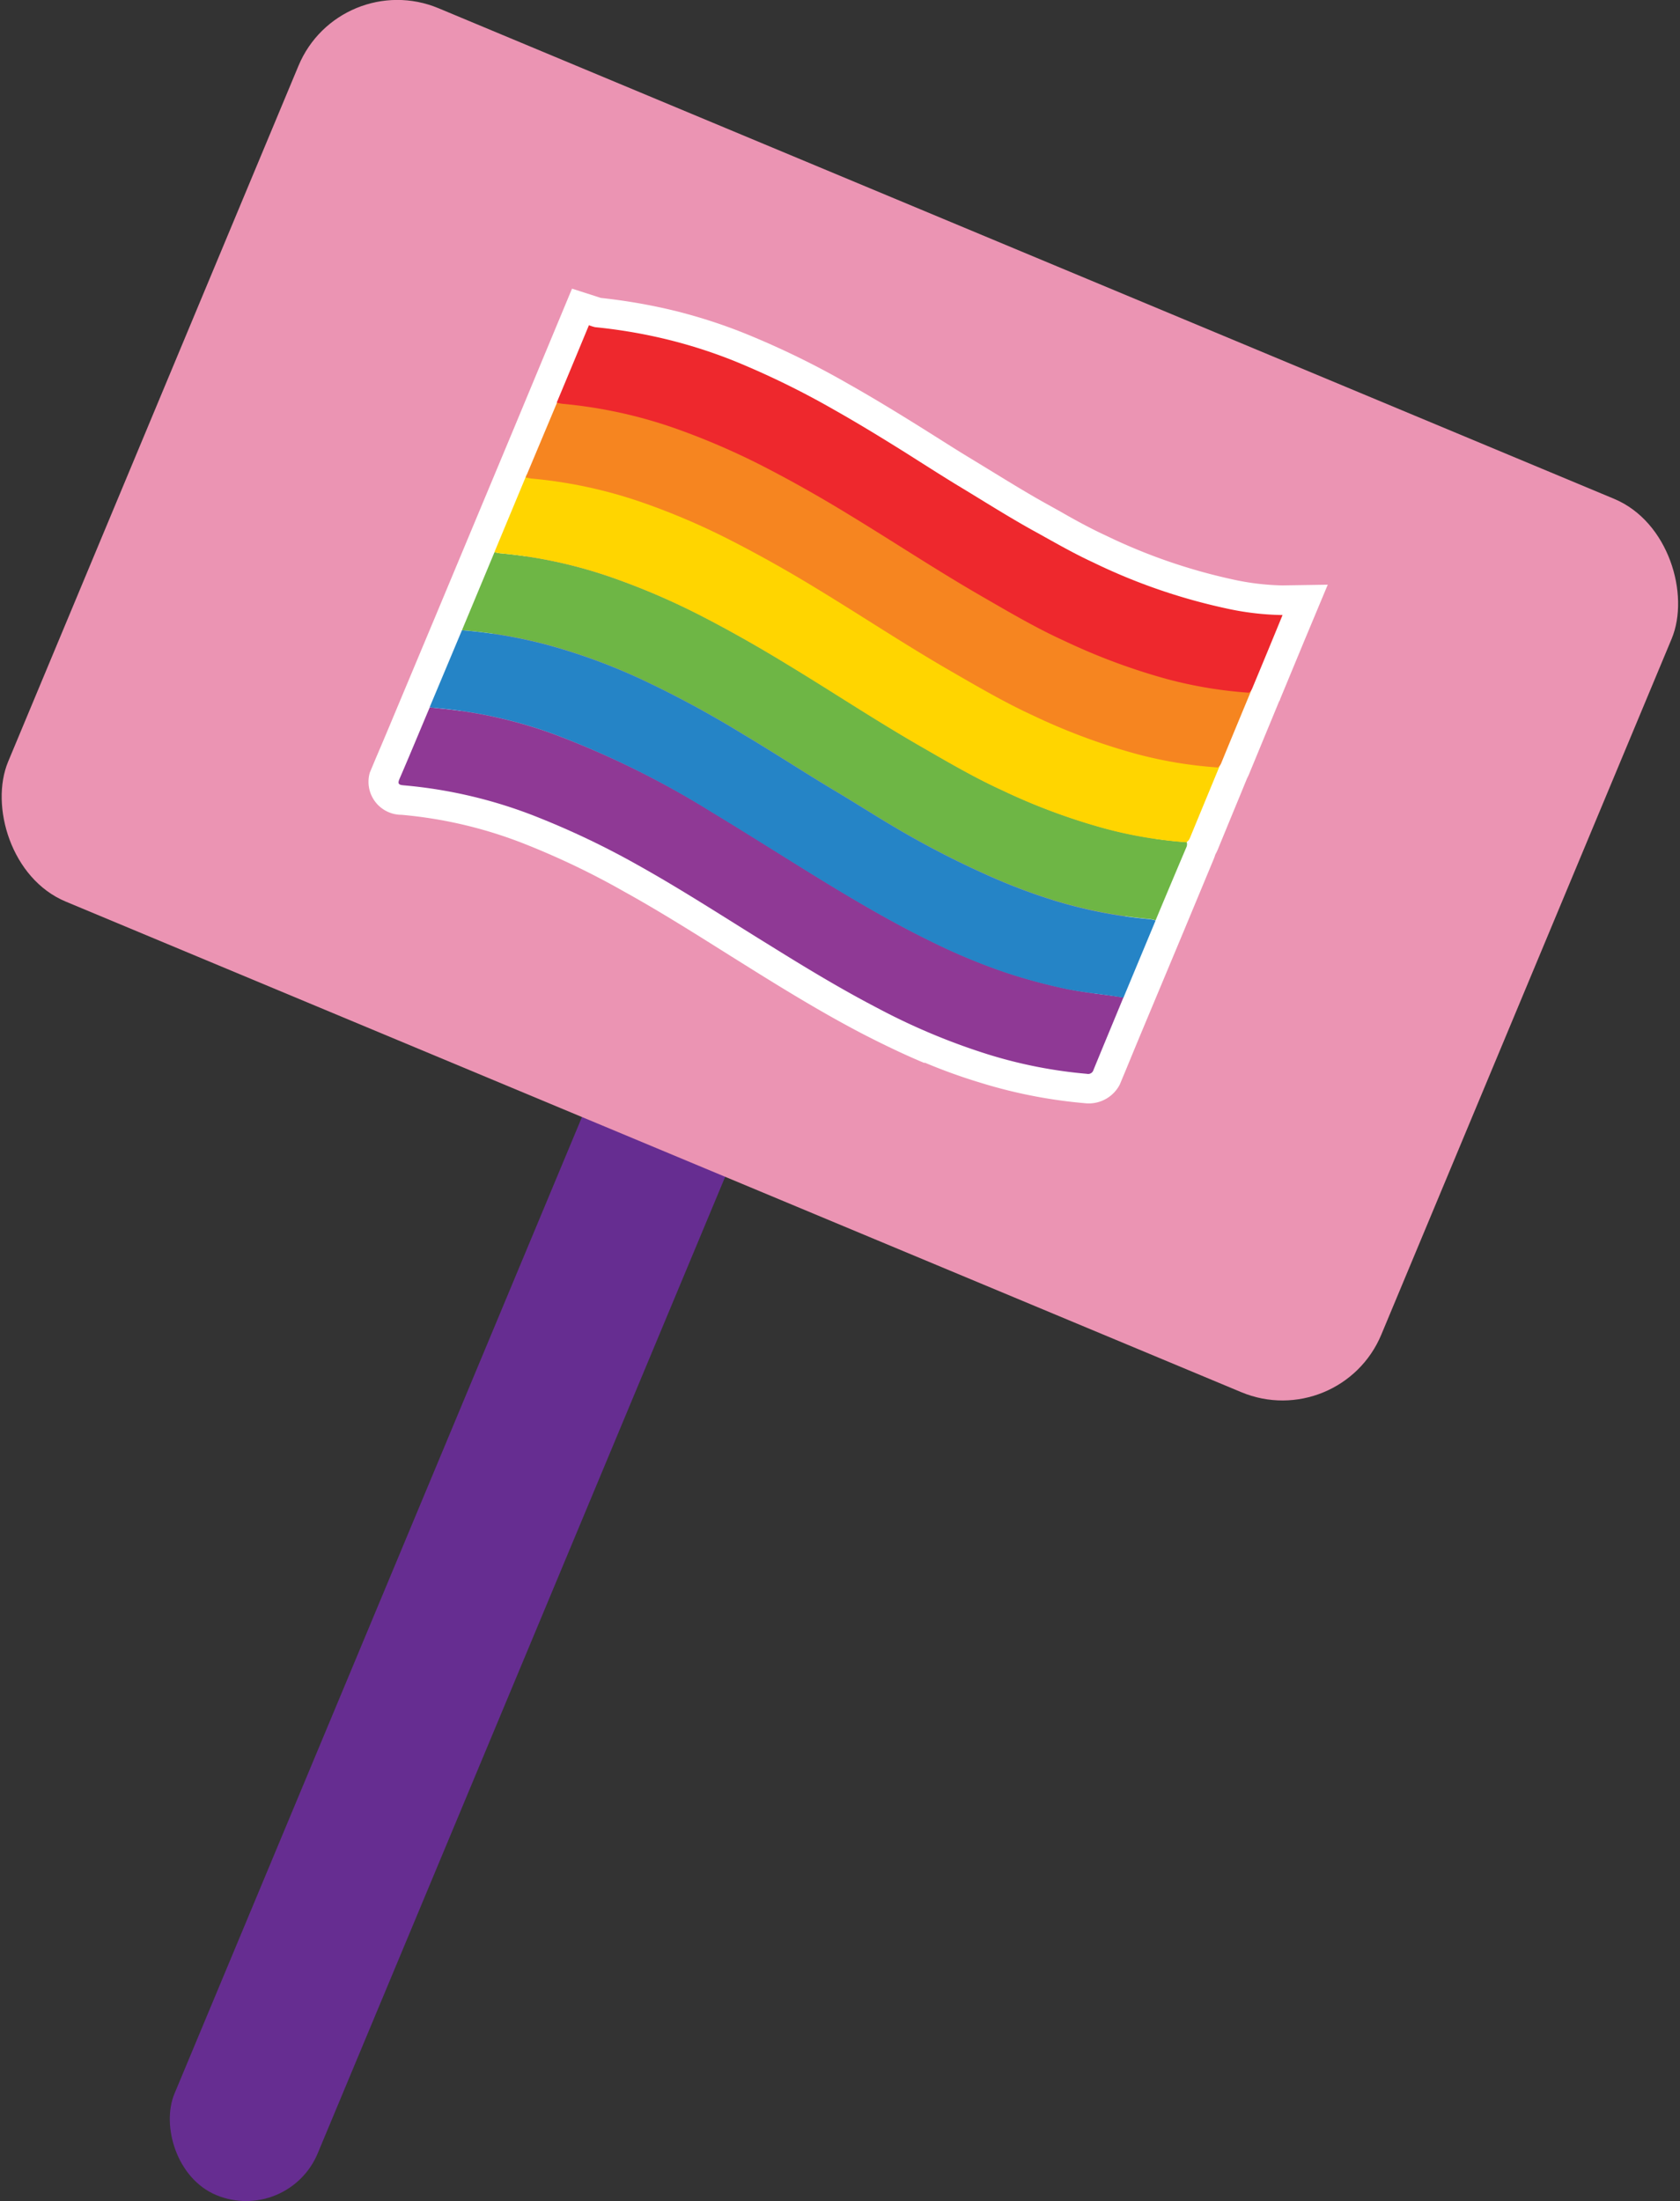 <svg id="Layer_1" data-name="Layer 1" xmlns="http://www.w3.org/2000/svg" xmlns:xlink="http://www.w3.org/1999/xlink" viewBox="0 0 188.82 247.37"><rect x="0" y="0" width="188.82" height="247.37" fill="#333333" stroke="none"/><defs><style>.cls-1{fill:none;}.cls-2{fill:#662d91;}.cls-3{fill:#eb94b3;}.cls-4{clip-path:url(#clip-path);}.cls-5{fill:#fff;}.cls-6{fill:#8f3995;}.cls-7{fill:#6eb645;}.cls-8{fill:#ffd500;}.cls-9{fill:#f68520;}.cls-10{fill:#ee282d;}.cls-11{fill:#2584c6;}</style><clipPath id="clip-path"><rect class="cls-1" x="60.43" y="33.05" width="67.95" height="91.29" transform="translate(-14.57 135.53) rotate(-67.35)"/></clipPath></defs><rect class="cls-2" x="43.35" y="108.11" width="17.44" height="144.14" rx="8.72" transform="translate(73.39 -6.16) rotate(22.65)"/><rect class="cls-3" x="10.79" y="24.3" width="167.23" height="108.79" rx="12.03" transform="translate(37.58 -30.29) rotate(22.65)"/><g id="Artwork_98" data-name="Artwork 98"><g class="cls-4"><g class="cls-4"><path class="cls-5" d="M103.89,119.46c-2.19-.91-4.46-2-6.84-3.22-4.31-2.24-8.48-4.78-12.35-7.19l-2.59-1.62c-3.9-2.45-7.93-5-12-7.25A88.22,88.22,0,0,0,59.36,95a49.46,49.46,0,0,0-14.23-3.43,3.71,3.71,0,0,1-3.29-5.43c.84-1.94,1.66-3.89,2.47-5.83l4.52-10.79L57.4,49h0l.3-.72h0l6.59-15.84,2.93.94.3.1a65.24,65.24,0,0,1,7,1.14,59.16,59.16,0,0,1,9.27,2.88,94.68,94.68,0,0,1,11.59,5.66c2.79,1.57,5.49,3.23,8,4.79l2.13,1.34c1.28.81,2.56,1.62,3.86,2.4l2.54,1.55c1.91,1.17,3.89,2.38,5.85,3.46l1.4.78c1.74,1,3.39,1.9,5.1,2.69a63.6,63.6,0,0,0,14.16,4.92,28.35,28.35,0,0,0,5.71.7l5.1-.08L146.6,72l-2.73,6.59c0,.1-.08.18-.12.26l-.89,2.16c-.83,2-1.65,4-2.48,6a3.67,3.67,0,0,1-.21.44l-.82,2q-1.24,3-2.47,6a5,5,0,0,1-.28.57c-.06.19-.13.39-.21.58L133,104.75l-4.6,11q-1.19,2.85-2.36,5.72a3.92,3.92,0,0,1-4.11,2.51,55.86,55.86,0,0,1-11.7-2.29,62.77,62.77,0,0,1-6.3-2.27m-40.5-30a96.54,96.54,0,0,1,10,4.91c4.2,2.35,8.31,4.92,12.28,7.41l2.58,1.61c3.75,2.34,7.79,4.8,11.89,6.94a68.47,68.47,0,0,0,12,5,51.91,51.91,0,0,0,8.43,1.83c.54-1.31,1.08-2.62,1.63-3.93l4.6-11.06,3.12-7.41-.48-1.54,1.54-1q1.09-2.66,2.2-5.31l1.05-2.55.09-.13c.5-1.23,1-2.47,1.53-3.71l-1-.08,3-4.61L139.35,72c-.74-.12-1.48-.26-2.22-.41a69.71,69.71,0,0,1-15.68-5.41c-1.94-.89-3.78-1.93-5.57-2.92l-1.36-.76c-2.09-1.16-4.13-2.41-6.11-3.62l-2.49-1.52c-1.35-.8-2.67-1.64-4-2.48L99.84,53.6c-2.44-1.52-5-3.13-7.72-4.62A89.68,89.68,0,0,0,81.35,43.7a53.18,53.18,0,0,0-8.22-2.56c-1.74-.37-3.35-.65-4.87-.86l-1.08,2.6h0L61,57.73h0L55,72.12,50.49,82.91c-.34.82-.68,1.64-1,2.46A57.37,57.37,0,0,1,61.8,88.79c.53.2,1.06.42,1.59.64M130.22,94Zm7.64-18.28v0ZM67.21,33.42h0"/><path class="cls-6" d="M126.26,112.11c-1.12,2.71-2.25,5.42-3.36,8.13a.62.62,0,0,1-.74.44,52.74,52.74,0,0,1-11-2.15,72.9,72.9,0,0,1-12.57-5.26c-4.15-2.16-8.15-4.59-12.12-7.06-4.87-3-9.7-6.15-14.71-8.95A92.49,92.49,0,0,0,60.58,91.9,53,53,0,0,0,45.4,88.26c-.59-.05-.75-.16-.48-.77,1.15-2.66,2.26-5.35,3.38-8,.28,0,.55.08.82.1a51.22,51.22,0,0,1,13.07,2.9A100.27,100.27,0,0,1,80,91.24c5,3,9.86,6.18,14.86,9.16,3.26,1.95,6.56,3.82,10,5.48a67.45,67.45,0,0,0,8.1,3.37,62,62,0,0,0,6.79,1.85c2.17.48,4.38.64,6.56,1"/><path class="cls-7" d="M51.92,70.83l3.66-8.78a4.53,4.53,0,0,0,.64.13,52.29,52.29,0,0,1,12.62,2.74A79.21,79.21,0,0,1,78.43,69c3.4,1.74,6.72,3.63,10,5.62,5,3,9.78,6.21,14.8,9.1,3.08,1.77,6.13,3.58,9.37,5.06a69.4,69.4,0,0,0,11.6,4.32,48.51,48.51,0,0,0,9.18,1.54.84.84,0,0,1-.06.62q-1.73,4.08-3.44,8.17a3.8,3.8,0,0,0-.88-.17,52.34,52.34,0,0,1-10.53-2.07,66.45,66.45,0,0,1-7.67-2.92,101.86,101.86,0,0,1-10.67-5.56c-2.16-1.28-4.27-2.64-6.43-3.92-3.46-2.07-6.84-4.29-10.31-6.35A115.42,115.42,0,0,0,73,76.78a66.57,66.57,0,0,0-11.5-4.32,54.22,54.22,0,0,0-9.54-1.63"/><path class="cls-8" d="M133.37,94.66a48.51,48.51,0,0,1-9.18-1.54,69.4,69.4,0,0,1-11.6-4.32c-3.24-1.48-6.29-3.29-9.37-5.06-5-2.89-9.85-6.1-14.8-9.1-3.27-2-6.59-3.88-10-5.62a79.21,79.21,0,0,0-9.59-4.1,52.29,52.29,0,0,0-12.62-2.74,4.53,4.53,0,0,1-.64-.13l3.62-8.7a3.52,3.52,0,0,0,.7.21,60.41,60.41,0,0,1,6.94,1.12,55.06,55.06,0,0,1,8.75,2.71,91.6,91.6,0,0,1,11.17,5.47c2.67,1.5,5.27,3.09,7.86,4.71,2,1.25,4,2.55,6,3.77,2.83,1.7,5.61,3.48,8.5,5.07,2.22,1.23,4.41,2.52,6.71,3.58a65.75,65.75,0,0,0,14.92,5.16,30.77,30.77,0,0,0,6.41.77q-1.71,4.13-3.41,8.25a1,1,0,0,1-.41.49"/><path class="cls-9" d="M136.88,86.25a47.68,47.68,0,0,1-9.19-1.53,69.4,69.4,0,0,1-11.6-4.32c-3.23-1.48-6.29-3.29-9.37-5.06-5-2.89-9.84-6.1-14.79-9.11-3.27-2-6.59-3.87-10-5.61a77.87,77.87,0,0,0-9.59-4.1,52.19,52.19,0,0,0-12.62-2.74,5.19,5.19,0,0,1-.64-.13L62.71,45a3.52,3.52,0,0,0,.7.21,60.76,60.76,0,0,1,6.94,1.12A55.27,55.27,0,0,1,79.09,49a91.73,91.73,0,0,1,11.18,5.47c2.66,1.5,5.26,3.09,7.85,4.71,2,1.25,4,2.55,6,3.77,2.82,1.7,5.61,3.48,8.5,5.07,2.22,1.23,4.41,2.52,6.71,3.58a66.07,66.07,0,0,0,14.92,5.16,30.69,30.69,0,0,0,6.41.77c-1.14,2.75-2.28,5.49-3.41,8.25a1,1,0,0,1-.41.48"/><path class="cls-10" d="M140.37,77.85a48.46,48.46,0,0,1-9.19-1.53A70.33,70.33,0,0,1,119.58,72c-3.24-1.47-6.29-3.29-9.37-5.06-5-2.89-9.85-6.1-14.79-9.1-3.27-2-6.59-3.88-10-5.62a80.82,80.82,0,0,0-9.59-4.1,52.77,52.77,0,0,0-12.62-2.74,4.53,4.53,0,0,1-.64-.13q1.82-4.35,3.62-8.7a5.11,5.11,0,0,0,.7.22,58.27,58.27,0,0,1,6.94,1.11,56.11,56.11,0,0,1,8.75,2.71,94,94,0,0,1,11.18,5.47c2.66,1.5,5.26,3.09,7.85,4.71,2,1.26,4,2.55,6,3.77,2.83,1.7,5.61,3.48,8.5,5.08,2.22,1.22,4.42,2.51,6.72,3.57a65.93,65.93,0,0,0,14.92,5.17,31.27,31.27,0,0,0,6.4.76q-1.69,4.13-3.41,8.25a1.08,1.08,0,0,1-.4.49"/><path class="cls-11" d="M51.92,70.83a54.22,54.22,0,0,1,9.54,1.63A66.57,66.57,0,0,1,73,76.78a115.42,115.42,0,0,1,10.42,5.68c3.47,2.06,6.85,4.28,10.31,6.35,2.16,1.28,4.27,2.64,6.43,3.92a101.86,101.86,0,0,0,10.67,5.56,66.45,66.45,0,0,0,7.67,2.92A52.34,52.34,0,0,0,129,103.28a3.8,3.8,0,0,1,.88.17l-3.61,8.67c-2.18-.38-4.39-.55-6.56-1a62,62,0,0,1-6.79-1.85,67.45,67.45,0,0,1-8.1-3.37c-3.42-1.66-6.72-3.53-10-5.48-5-3-9.88-6.15-14.86-9.16a100.27,100.27,0,0,0-17.78-8.78,51.22,51.22,0,0,0-13.07-2.9c-.27,0-.54-.06-.82-.1l3.62-8.63"/></g></g></g></svg>